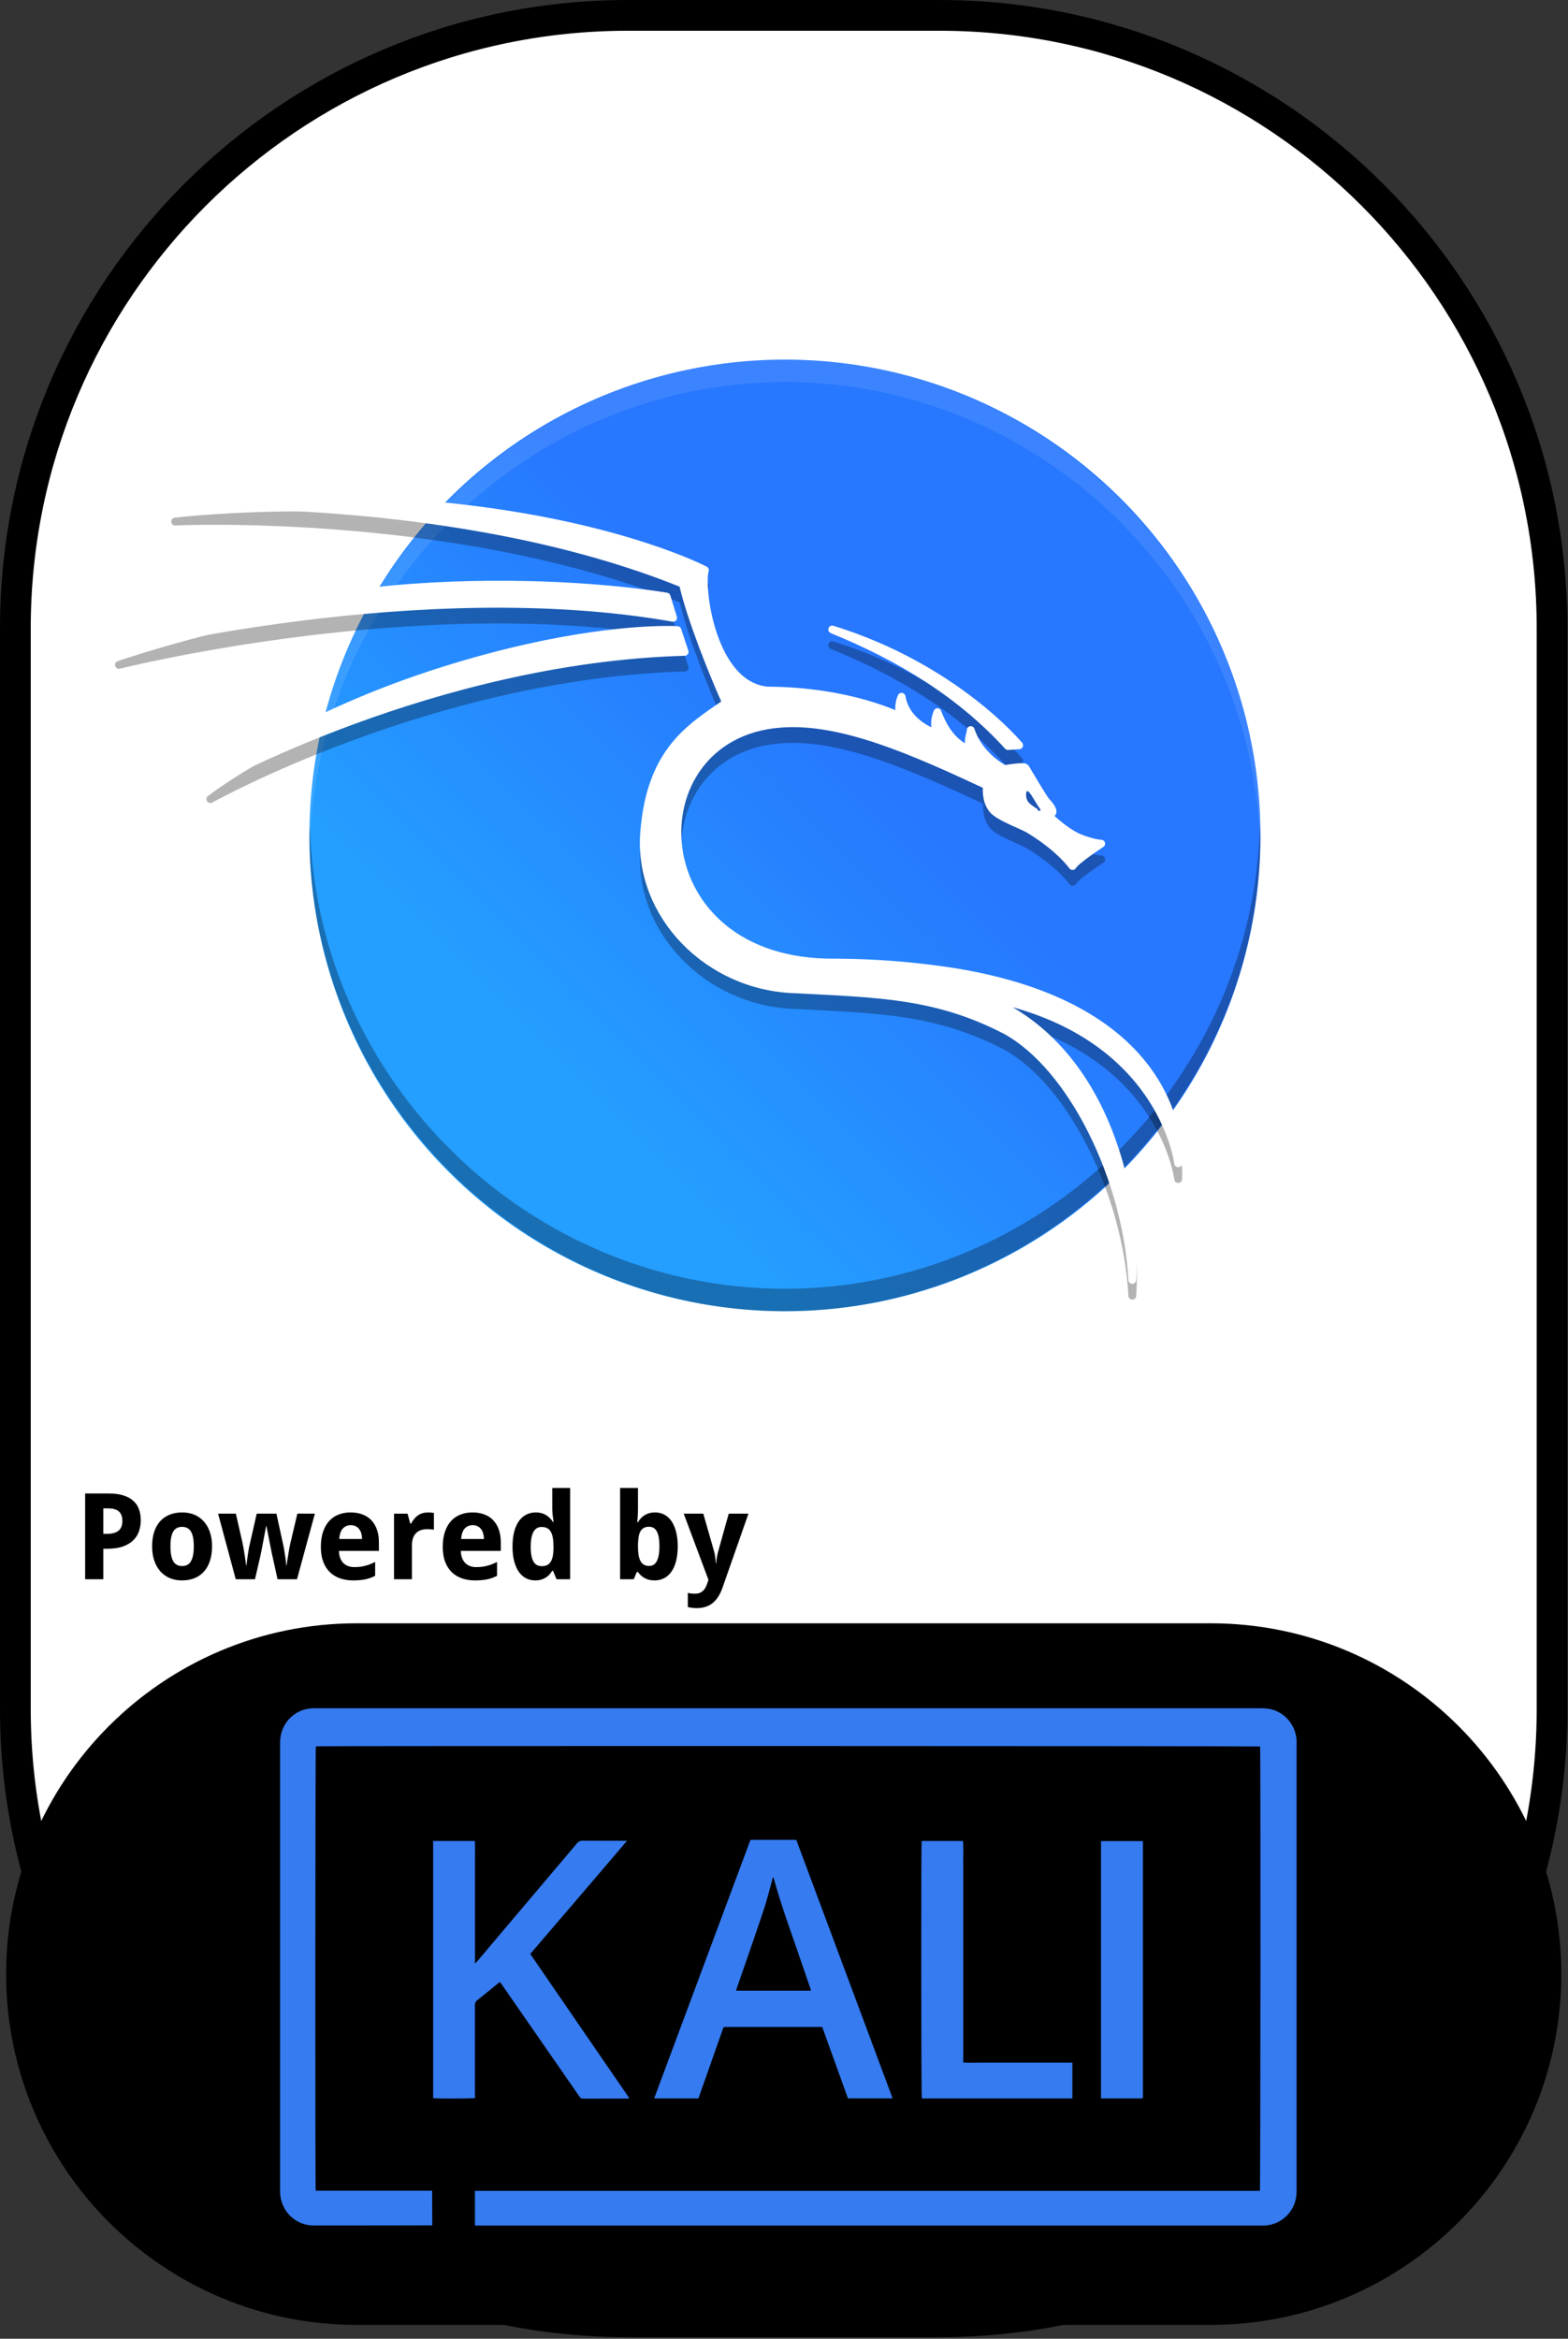 <?xml version="1.0" encoding="UTF-8" standalone="no"?><!DOCTYPE svg PUBLIC "-//W3C//DTD SVG 1.1//EN" "http://www.w3.org/Graphics/SVG/1.1/DTD/svg11.dtd"><svg width="100%" height="100%" viewBox="0 0 907 1352" version="1.1" xmlns="http://www.w3.org/2000/svg" xmlns:xlink="http://www.w3.org/1999/xlink" xml:space="preserve" xmlns:serif="http://www.serif.com/" style="fill-rule:evenodd;clip-rule:evenodd;stroke-linejoin:round;"><rect x="0" y="0" width="907" height="1352" fill="#333333" stroke="none"/><rect id="Kali-Linux" serif:id="Kali Linux" x="0" y="0" width="906.667" height="1351.11" style="fill:none;"/><clipPath id="_clip1"><rect x="0" y="0" width="906.667" height="1351.11"/></clipPath><g clip-path="url(#_clip1)"><g id="READ-ME" serif:id="READ ME"><path id="Frame" d="M897.778,363.221c-0,-195.561 -158.771,-354.332 -354.333,-354.332l-180.224,-0c-195.561,-0 -354.332,158.771 -354.332,354.332l-0,624.669c-0,195.561 158.771,354.332 354.332,354.332l180.224,0c195.562,0 354.333,-158.771 354.333,-354.332l-0,-624.669Z" style="fill:#fff;stroke:#000;stroke-width:17.78px;"/><path id="Bottom" d="M895.371,1141.21c-0,-107.643 -87.393,-195.036 -195.036,-195.036l-494.004,0c-107.643,0 -195.035,87.393 -195.035,195.036c-0,107.643 87.392,195.036 195.035,195.036l494.004,-0c107.643,-0 195.036,-87.393 195.036,-195.036Z" style="stroke:#000;stroke-width:15.52px;"/><g id="Powered-By" serif:id="Powered By"><path id="path12547" d="M59.75,886.702l2.069,0c2.962,0 5.189,-0.588 6.681,-1.763c1.515,-1.176 2.272,-3.087 2.272,-5.732c-0,-2.464 -0.678,-4.284 -2.035,-5.46c-1.334,-1.176 -3.436,-1.763 -6.308,-1.763l-2.679,-0l0,14.718Zm21.671,-7.868c-0,2.171 -0.328,4.251 -0.984,6.24c-0.655,1.99 -1.741,3.742 -3.255,5.257c-1.493,1.515 -3.471,2.724 -5.935,3.628c-2.442,0.905 -5.472,1.357 -9.089,1.357l-2.408,-0l0,17.635l-10.513,-0l0,-49.581l13.769,-0c3.188,-0 5.935,0.362 8.241,1.085c2.328,0.701 4.239,1.718 5.731,3.052c1.515,1.312 2.634,2.928 3.358,4.85c0.723,1.899 1.085,4.058 1.085,6.477l-0,0Z" style="fill-rule:nonzero;"/><path id="path12549" d="M98.581,893.926c-0,3.775 0.531,6.624 1.594,8.546c1.062,1.899 2.792,2.848 5.189,2.848c2.373,0 4.092,-0.96 5.154,-2.882c1.063,-1.922 1.594,-4.759 1.594,-8.512c0,-3.776 -0.531,-6.591 -1.594,-8.445c-1.062,-1.876 -2.803,-2.815 -5.222,-2.815c-2.374,0 -4.092,0.939 -5.155,2.815c-1.04,1.854 -1.56,4.669 -1.56,8.445Zm24.078,-0c0,3.165 -0.407,5.968 -1.221,8.41c-0.791,2.442 -1.944,4.499 -3.459,6.172c-1.492,1.673 -3.323,2.951 -5.494,3.832c-2.148,0.86 -4.567,1.289 -7.257,1.289c-2.51,0 -4.816,-0.429 -6.918,-1.289c-2.103,-0.881 -3.923,-2.159 -5.46,-3.832c-1.515,-1.673 -2.702,-3.73 -3.561,-6.172c-0.859,-2.442 -1.289,-5.245 -1.289,-8.41c-0,-3.143 0.396,-5.935 1.187,-8.377c0.814,-2.442 1.967,-4.488 3.459,-6.138c1.515,-1.673 3.346,-2.939 5.494,-3.799c2.148,-0.859 4.578,-1.288 7.291,-1.288c2.51,-0 4.816,0.429 6.919,1.288c2.102,0.86 3.911,2.126 5.426,3.799c1.537,1.65 2.735,3.696 3.595,6.138c0.859,2.442 1.288,5.234 1.288,8.377Z" style="fill-rule:nonzero;"/><path id="path12551" d="M160.54,912.951l-2.916,-13.26c-0.091,-0.384 -0.215,-0.927 -0.373,-1.628c-0.136,-0.724 -0.294,-1.526 -0.475,-2.408c-0.181,-0.904 -0.373,-1.854 -0.576,-2.849c-0.181,-1.017 -0.373,-2.023 -0.577,-3.018c-0.452,-2.329 -0.95,-4.838 -1.492,-7.529l-0.204,0c-0.52,2.691 -0.994,5.212 -1.424,7.563c-0.181,0.995 -0.373,2.001 -0.576,3.018c-0.181,1.018 -0.362,1.979 -0.543,2.883c-0.181,0.882 -0.35,1.684 -0.509,2.408c-0.135,0.723 -0.248,1.289 -0.339,1.695l-3.052,13.125l-11.124,-0l-10.208,-37.915l10.276,-0l3.832,16.787c0.204,0.882 0.407,1.944 0.611,3.188c0.226,1.221 0.429,2.464 0.61,3.73c0.204,1.244 0.384,2.431 0.543,3.561c0.158,1.108 0.282,1.99 0.373,2.645l0.203,0c0.023,-0.43 0.068,-0.983 0.136,-1.661c0.09,-0.701 0.192,-1.447 0.305,-2.239c0.113,-0.791 0.226,-1.594 0.339,-2.408c0.136,-0.836 0.26,-1.616 0.373,-2.34c0.136,-0.723 0.249,-1.356 0.339,-1.899c0.113,-0.565 0.204,-0.961 0.272,-1.187l4.137,-18.177l11.395,-0l3.968,18.177c0.113,0.498 0.26,1.267 0.441,2.306c0.181,1.04 0.361,2.16 0.542,3.358c0.204,1.176 0.373,2.329 0.509,3.459c0.136,1.108 0.215,1.978 0.237,2.611l0.204,0c0.068,-0.565 0.181,-1.402 0.339,-2.509c0.181,-1.108 0.373,-2.295 0.576,-3.561c0.204,-1.289 0.419,-2.566 0.645,-3.832c0.249,-1.266 0.475,-2.34 0.678,-3.222l3.968,-16.787l10.14,-0l-10.343,37.915l-11.26,-0Z" style="fill-rule:nonzero;"/><path id="path12553" d="M202.898,881.683c-1.831,-0 -3.357,0.644 -4.578,1.933c-1.198,1.289 -1.888,3.312 -2.069,6.07l13.192,0c-0.022,-1.153 -0.169,-2.215 -0.441,-3.187c-0.271,-0.973 -0.678,-1.809 -1.22,-2.51c-0.543,-0.724 -1.221,-1.289 -2.035,-1.696c-0.814,-0.407 -1.764,-0.61 -2.849,-0.61l0,-0Zm1.323,31.946c-2.713,0 -5.212,-0.395 -7.495,-1.187c-2.284,-0.791 -4.251,-1.978 -5.901,-3.561c-1.65,-1.605 -2.939,-3.617 -3.866,-6.036c-0.905,-2.442 -1.357,-5.302 -1.357,-8.58c0,-3.324 0.419,-6.229 1.255,-8.716c0.837,-2.487 2.001,-4.556 3.493,-6.206c1.515,-1.673 3.324,-2.928 5.426,-3.765c2.126,-0.836 4.477,-1.254 7.054,-1.254c2.51,-0 4.771,0.384 6.783,1.152c2.035,0.747 3.753,1.855 5.155,3.324c1.424,1.47 2.509,3.278 3.255,5.426c0.769,2.125 1.153,4.567 1.153,7.325l0,5.019l-23.128,0c0.044,1.447 0.271,2.759 0.678,3.934c0.429,1.153 1.017,2.137 1.763,2.951c0.769,0.791 1.685,1.402 2.747,1.831c1.086,0.43 2.318,0.645 3.697,0.645c1.153,0 2.238,-0.057 3.256,-0.17c1.04,-0.136 2.046,-0.328 3.018,-0.576c0.972,-0.249 1.933,-0.554 2.882,-0.916c0.95,-0.384 1.922,-0.825 2.917,-1.322l-0,8.003c-0.904,0.475 -1.82,0.882 -2.747,1.221c-0.904,0.317 -1.865,0.588 -2.883,0.814c-1.017,0.226 -2.114,0.384 -3.289,0.475c-1.176,0.113 -2.465,0.17 -3.866,0.17l-0,-0.001Z" style="fill-rule:nonzero;"/><path id="path12555" d="M247.698,874.324c0.271,-0 0.565,0.011 0.881,0.035c0.339,0 0.656,0.024 0.95,0.071c0.316,0.024 0.599,0.059 0.848,0.106c0.271,0.024 0.474,0.059 0.61,0.107l-0,9.699c-0.181,-0.047 -0.43,-0.093 -0.746,-0.136c-0.317,-0.047 -0.656,-0.083 -1.018,-0.106c-0.339,-0.048 -0.678,-0.071 -1.017,-0.071c-0.339,-0.024 -0.622,-0.036 -0.848,-0.036c-1.334,0 -2.566,0.17 -3.696,0.509c-1.108,0.34 -2.069,0.894 -2.883,1.662c-0.791,0.747 -1.413,1.741 -1.865,2.984c-0.43,1.221 -0.645,2.725 -0.645,4.511l0,19.297l-10.343,-0l-0,-37.915l7.834,-0l1.526,5.697l0.509,0c0.542,-0.972 1.13,-1.854 1.763,-2.645c0.633,-0.791 1.334,-1.458 2.103,-2.001c0.791,-0.565 1.673,-0.995 2.645,-1.289c0.995,-0.316 2.125,-0.475 3.391,-0.475l0.001,-0.004Z" style="fill-rule:nonzero;"/><path id="path12557" d="M273.404,881.683c-1.832,-0 -3.358,0.644 -4.579,1.933c-1.198,1.289 -1.887,3.312 -2.068,6.07l13.192,0c-0.023,-1.153 -0.17,-2.215 -0.441,-3.187c-0.271,-0.973 -0.678,-1.809 -1.221,-2.51c-0.542,-0.724 -1.221,-1.289 -2.035,-1.696c-0.813,-0.407 -1.763,-0.61 -2.848,-0.61l-0,-0Zm1.322,31.946c-2.713,0 -5.211,-0.395 -7.494,-1.187c-2.284,-0.791 -4.251,-1.978 -5.901,-3.561c-1.651,-1.605 -2.94,-3.617 -3.866,-6.036c-0.905,-2.442 -1.357,-5.302 -1.357,-8.58c-0,-3.324 0.418,-6.229 1.255,-8.716c0.836,-2.487 2.001,-4.556 3.493,-6.206c1.515,-1.673 3.323,-2.928 5.426,-3.765c2.125,-0.836 4.477,-1.254 7.054,-1.254c2.51,-0 4.77,0.384 6.783,1.152c2.034,0.747 3.753,1.855 5.154,3.324c1.425,1.47 2.51,3.278 3.256,5.426c0.769,2.125 1.153,4.567 1.153,7.325l0,5.019l-23.129,0c0.045,1.447 0.271,2.759 0.679,3.934c0.429,1.153 1.017,2.137 1.763,2.951c0.769,0.791 1.684,1.402 2.747,1.831c1.085,0.43 2.317,0.645 3.697,0.645c1.153,0 2.238,-0.057 3.255,-0.17c1.04,-0.136 2.046,-0.328 3.018,-0.576c0.973,-0.249 1.934,-0.554 2.883,-0.916c0.95,-0.384 1.922,-0.825 2.917,-1.322l-0,8.003c-0.905,0.475 -1.82,0.882 -2.747,1.221c-0.905,0.317 -1.866,0.588 -2.883,0.814c-1.017,0.226 -2.114,0.384 -3.29,0.475c-1.175,0.113 -2.464,0.17 -3.866,0.17l0,-0.001Z" style="fill-rule:nonzero;"/><path id="path12559" d="M309.589,913.629c-1.944,0 -3.719,-0.418 -5.324,-1.255c-1.605,-0.836 -2.985,-2.068 -4.138,-3.696c-1.153,-1.651 -2.057,-3.697 -2.713,-6.138c-0.633,-2.442 -0.949,-5.268 -0.949,-8.479c-0,-3.255 0.316,-6.104 0.949,-8.546c0.656,-2.464 1.572,-4.522 2.747,-6.172c1.199,-1.673 2.623,-2.928 4.273,-3.765c1.651,-0.836 3.471,-1.254 5.46,-1.254c1.221,-0 2.34,0.146 3.358,0.44c1.017,0.272 1.933,0.668 2.747,1.187c0.814,0.498 1.537,1.086 2.17,1.764c0.656,0.656 1.232,1.379 1.73,2.17l0.339,0c-0.136,-0.882 -0.26,-1.775 -0.373,-2.679c-0.113,-0.769 -0.215,-1.582 -0.305,-2.442c-0.068,-0.882 -0.102,-1.695 -0.102,-2.442l0,-12.141l10.344,0l-0,52.77l-7.902,-0l-2.001,-4.918l-0.441,0c-0.475,0.769 -1.017,1.503 -1.628,2.205c-0.61,0.677 -1.323,1.265 -2.136,1.763c-0.792,0.498 -1.696,0.893 -2.713,1.187c-0.995,0.294 -2.126,0.44 -3.392,0.44l0,0.001Zm3.765,-8.241c1.22,0 2.26,-0.203 3.12,-0.61c0.859,-0.43 1.548,-1.063 2.068,-1.899c0.543,-0.86 0.939,-1.922 1.187,-3.188c0.272,-1.266 0.419,-2.747 0.441,-4.443l0,-1.12c0,-1.831 -0.113,-3.459 -0.339,-4.883c-0.226,-1.425 -0.599,-2.612 -1.119,-3.561c-0.52,-0.972 -1.221,-1.707 -2.103,-2.204c-0.881,-0.498 -1.989,-0.747 -3.323,-0.747c-2.171,0 -3.764,0.984 -4.782,2.951c-1.017,1.944 -1.526,4.781 -1.526,8.512c0,3.73 0.509,6.534 1.526,8.41c1.04,1.854 2.657,2.781 4.85,2.781l-0,0.001Z" style="fill-rule:nonzero;"/><path id="path12561" d="M378.908,874.324c1.944,-0 3.719,0.418 5.324,1.254c1.606,0.837 2.985,2.08 4.138,3.731c1.153,1.65 2.046,3.697 2.679,6.138c0.656,2.442 0.983,5.268 0.983,8.479c0,3.255 -0.327,6.115 -0.983,8.58c-0.633,2.441 -1.538,4.487 -2.713,6.138c-1.176,1.65 -2.589,2.894 -4.239,3.73c-1.651,0.837 -3.471,1.255 -5.46,1.255c-1.266,0 -2.397,-0.136 -3.392,-0.407c-0.972,-0.272 -1.842,-0.634 -2.611,-1.086c-0.769,-0.452 -1.447,-0.96 -2.035,-1.526c-0.565,-0.588 -1.085,-1.198 -1.56,-1.831l-0.712,-0l-1.73,4.171l-7.901,0l-0,-52.769l10.343,0l0,12.277c0,0.746 -0.022,1.56 -0.067,2.442c-0.045,0.859 -0.09,1.661 -0.136,2.407c-0.068,0.882 -0.135,1.764 -0.203,2.646l0.407,-0c0.474,-0.792 1.017,-1.526 1.627,-2.205c0.611,-0.678 1.312,-1.266 2.103,-1.763c0.814,-0.52 1.73,-0.927 2.747,-1.221c1.017,-0.294 2.148,-0.441 3.391,-0.441l-0,0.001Zm-3.493,8.275c-1.153,-0 -2.137,0.215 -2.951,0.644c-0.791,0.408 -1.435,1.029 -1.933,1.866c-0.497,0.836 -0.859,1.899 -1.085,3.188c-0.226,1.266 -0.362,2.746 -0.407,4.442l0,1.12c0,1.831 0.102,3.459 0.305,4.883c0.226,1.425 0.588,2.623 1.086,3.595c0.497,0.95 1.153,1.673 1.967,2.171c0.836,0.497 1.865,0.746 3.086,0.746c2.057,-0 3.561,-0.972 4.51,-2.917c0.972,-1.967 1.458,-4.815 1.458,-8.546c0,-3.73 -0.486,-6.522 -1.458,-8.376c-0.949,-1.877 -2.476,-2.815 -4.578,-2.815l-0,-0.001Z" style="fill-rule:nonzero;"/><path id="path12563" d="M395.492,875.036l11.327,-0l6.104,21.331c0.361,1.176 0.621,2.431 0.779,3.765c0.182,1.334 0.295,2.532 0.339,3.594l0.204,0c0.047,-0.519 0.104,-1.096 0.17,-1.729c0.09,-0.633 0.192,-1.278 0.304,-1.933c0.114,-0.656 0.238,-1.3 0.374,-1.933c0.158,-0.656 0.316,-1.244 0.474,-1.764l5.969,-21.331l11.395,-0l-14.99,42.764c-1.401,4.002 -3.312,6.975 -5.731,8.92c-2.419,1.944 -5.449,2.916 -9.089,2.916c-1.175,0 -2.193,-0.068 -3.052,-0.203c-0.859,-0.113 -1.594,-0.238 -2.204,-0.373l-0,-8.207c0.475,0.113 1.074,0.215 1.797,0.305c0.724,0.09 1.481,0.135 2.272,0.135c1.086,0 2.013,-0.146 2.781,-0.44c0.769,-0.294 1.425,-0.712 1.967,-1.255c0.565,-0.52 1.04,-1.153 1.425,-1.899c0.407,-0.747 0.757,-1.583 1.051,-2.51l0.645,-1.899l-14.311,-38.254Z" style="fill-rule:nonzero;"/></g></g><g id="Kali-Linux1" serif:id="Kali Linux"><g id="Logo"><g id="g28229"><circle id="circle28223" cx="454.035" cy="482.946" r="275.059" style="fill:url(#_Linear2);"/><path id="path28225" d="M728.822,475.348c-2.907,148.753 -126.006,269.566 -274.787,269.685c-147.967,-0.09 -270.707,-119.564 -274.786,-267.475c-0.107,1.793 -0.197,3.586 -0.268,5.381c-0,150.893 124.166,275.059 275.058,275.059c150.893,-0 275.059,-124.166 275.059,-275.059c-0.054,-2.533 -0.144,-5.066 -0.268,-7.597l-0.008,0.006Z" style="fill-opacity:0.3;fill-rule:nonzero;"/><path id="path28227" d="M454.035,207.889c-150.893,0 -275.058,124.166 -275.058,275.059c0.054,2.529 0.144,5.057 0.268,7.584c2.914,-148.747 126.011,-269.551 274.786,-269.67c147.962,0.09 270.699,119.555 274.787,267.46c0.107,-1.788 0.196,-3.578 0.268,-5.368c-0,-150.893 -124.166,-275.059 -275.059,-275.059l0.008,-0.006Z" style="fill:#fff;fill-opacity:0.1;fill-rule:nonzero;"/></g><path id="path28231" d="M175.438,295.587c-44.535,0.051 -73.952,3.637 -74.196,3.666c-0.001,0 -0.169,0.015 -0.169,0.015c-2.907,0.335 -2.537,4.666 0.385,4.503c-0,-0 161.929,-7.65 291.724,44.516c4.631,19.812 16.86,50.18 24.085,66.322c-9.835,6.75 -20.386,13.602 -29.067,24.475c-9.111,11.414 -15.997,27.166 -17.832,51.251c-3.719,48.855 38.182,91.625 90.006,92.943c48.056,2.559 80.73,2.912 120.505,23.527c18.576,10.283 35.877,31.421 48.797,57.243c12.928,25.834 21.506,56.315 23.045,85.059c0.144,2.824 4.297,2.876 4.512,0.056c0.007,-0.088 -0.003,-0.208 0.003,-0.296c1.669,-22.01 -1.582,-56.079 -14.776,-88.489c-11.052,-27.147 -29.31,-52.992 -57.382,-69.202c40.346,11.018 63.442,31.494 76.72,50.205c15.235,21.468 17.484,40.574 17.472,40.468c0.321,2.702 4.261,2.639 4.497,-0.071c-0,0 2.002,-23.42 -14.158,-49.225c-16.161,-25.804 -50.468,-54.011 -121.991,-64.507c-18.116,-2.658 -40.98,-4.701 -64.149,-4.759c-0.012,-0 -0.024,-0 -0.036,-0c-56.068,0.741 -84.334,-31.216 -88.734,-63.995c-2.2,-16.39 1.648,-32.992 11.169,-45.856c9.522,-12.864 24.674,-22.075 45.552,-23.707l0.009,0c34.279,-2.828 76.089,15.71 117.204,34.841c-0.041,4.751 0.38,9.543 3.852,13.883c2.325,2.906 6.519,4.925 10.788,6.941c4.268,2.016 8.66,3.843 10.403,4.843c3.962,2.274 17.178,10.752 24.969,20.893c1,1.303 3.013,1.138 3.787,-0.311c0.041,-0.075 1.225,-1.441 2.788,-2.749c1.563,-1.308 3.546,-2.799 5.478,-4.189c3.864,-2.782 7.521,-5.165 7.521,-5.165c1.904,-1.241 0.992,-4.2 -1.28,-4.154c0,0 -0.555,0.032 -2.33,-0.307c-1.774,-0.339 -4.595,-1.051 -8.608,-2.551c-3.694,-1.38 -8.106,-4.369 -11.509,-7.072c-1.702,-1.351 -3.167,-2.629 -4.201,-3.586c-0.124,-0.114 -0.176,-0.17 -0.287,-0.275c1.081,-0.973 1.229,-2.528 1.011,-3.506c-0.223,-0.999 -0.659,-1.809 -1.147,-2.599c-0.976,-1.576 -2.217,-2.982 -3.075,-3.84l-0.003,-0.003c0.125,0.124 -0.254,-0.318 -0.635,-0.875c-0.383,-0.559 -0.876,-1.315 -1.431,-2.188c-1.11,-1.744 -2.47,-3.963 -3.793,-6.149c-2.646,-4.371 -5.034,-8.435 -5.265,-8.821c-0.003,-0.006 -0.575,-1.21 -1.685,-1.952c-0.175,-0.116 -0.365,-0.208 -0.565,-0.272c-1.253,-0.403 -2.247,-0.308 -3.533,-0.242c-1.286,0.066 -2.713,0.218 -4.065,0.39c-2.262,0.289 -3.665,0.544 -4.278,0.651c-1.529,-0.807 -13.482,-7.428 -17.874,-20.919c-0.811,-2.474 -4.473,-1.843 -4.408,0.76c0.024,0.886 -1.317,3.528 -1.026,7.524c-5.311,-3.2 -9.88,-8.285 -13.859,-18.759c-0.731,-1.931 -3.456,-1.952 -4.216,-0.032c-1.524,3.832 -1.616,7.039 -1.307,9.525c-5.044,-2.372 -13.304,-7.591 -15.104,-17.965c-0.386,-2.22 -3.426,-2.571 -4.307,-0.497c-1.484,3.498 -1.615,6.392 -1.366,8.724c-9.401,-4.032 -35.292,-13.461 -73.932,-13.67c-7.458,-0.685 -13.385,-4.417 -18.253,-10.013c-4.868,-5.597 -8.566,-13.057 -11.184,-20.782c-2.618,-7.726 -4.166,-15.712 -4.866,-22.299c-0.7,-6.588 -0.406,-12.035 0.083,-13.596c0.326,-1.041 -0.138,-2.167 -1.103,-2.676c0,0 -47.251,-24.857 -139.624,-35.784c-34.635,-4.097 -66.92,-5.349 -93.752,-5.318l-0.004,-0.001Zm107.874,49.226c-14.075,0.106 -29.183,0.63 -45.058,1.759c-84.804,6.027 -170.179,35.656 -170.179,35.656c-2.731,0.943 -1.509,5.037 1.292,4.328c0,0 174.129,-43.703 319.59,-18.086c0.129,0.023 0.259,0.035 0.39,0.035l0.006,0c1.523,-0 2.609,-1.475 2.159,-2.929l-3.802,-12.269c-0.25,-0.809 -0.932,-1.41 -1.765,-1.558c-0,-0 -41.648,-7.394 -102.63,-6.936c-0.006,0 -0.012,0 -0.017,0l0.014,-0Zm103.398,26.131c-14.967,-0.063 -61.022,1.822 -130.197,23.468c-86.814,27.163 -136.225,65.781 -136.225,65.781c-2.177,1.722 0.066,5.094 2.495,3.751c0,0 128.543,-71.69 273.303,-75.759c1.512,-0.043 2.556,-1.531 2.081,-2.968l-4.159,-12.591c-0.289,-0.873 -1.078,-1.485 -1.996,-1.546c0,-0 -1.843,-0.122 -5.297,-0.136l-0.005,0Zm94.65,-0.21c-2.218,0.033 -3.067,2.906 -1.224,4.139l0.003,0c0.132,0.089 0.274,0.163 0.422,0.222c39.699,16.14 74.131,37.473 100.822,66.798c0.024,0.026 0.049,0.052 0.074,0.077l0.003,0.003c0.46,0.46 1.096,0.699 1.744,0.656l6.478,-0.422c1.837,-0.121 2.767,-2.271 1.596,-3.693c0,0 -37.505,-45.451 -109.014,-67.602c-0.007,-0.003 -0.015,-0.009 -0.023,-0.012c-0.036,-0.014 -0.073,-0.026 -0.11,-0.038c-0.02,-0.008 -0.041,-0.014 -0.062,-0.021c-0.229,-0.073 -0.469,-0.109 -0.709,-0.107l-0,0Zm113.038,95.7c1.299,0.262 3.749,5.081 5.999,8.523c0.197,0.28 0.398,0.578 0.588,0.813c-0,0.021 0.003,0.036 0.018,0.056c0.254,0.363 0.507,0.739 0.751,1.041c0.122,0.72 0.327,1.16 -1.357,0.813c-0.143,-0.74 -0.385,-0.955 -0.385,-0.955c0,0 -4.066,-2.417 -5.312,-4.133c-1.248,-1.716 -1.466,-4.715 -0.858,-5.853c0.147,-0.255 0.335,-0.347 0.556,-0.305l0,0Z" style="fill-opacity:0.3;fill-rule:nonzero;"/><g id="g28237"><path id="path28233" d="M175.44,288.761c-44.598,0.051 -74.091,3.664 -74.091,3.664c-0,-0 163.064,-7.827 293.692,45.059c4.44,19.862 17.799,52.942 24.994,68.842c-20.588,14.235 -43.804,27.623 -47.419,75.095c-3.614,47.471 37.199,89.225 87.811,90.513c48.06,2.56 81.264,2.925 121.51,23.791c38.417,21.243 69.919,85.966 73.035,144.177c3.367,-43.19 -12.842,-136.068 -88.477,-164.275c105.692,18.495 115.01,96.832 115.013,96.864c-0,-0 7.879,-90.446 -134.225,-111.3c-18.011,-2.642 -40.788,-4.677 -63.828,-4.735c-113.895,1.506 -118.047,-131.363 -32.222,-138.071c35.569,-2.935 78.037,16.254 119.556,35.589c-0.154,5.156 0.062,9.738 3.45,13.973c3.386,4.233 16.395,8.851 20.553,11.236c4.157,2.386 17.475,10.855 25.637,21.477c1.77,-3.311 16.548,-12.931 16.548,-12.931c0,-0 -3.54,0.076 -11.777,-3.002c-8.238,-3.079 -18.012,-12.393 -18.244,-12.932c-0.231,-0.539 -0.386,-1.386 1.539,-1.771c1.462,-1.231 -1.848,-5.234 -3.311,-6.695c-1.461,-1.463 -11.238,-18.088 -11.468,-18.473c-0.231,-0.385 -0.309,-0.771 -1.001,-1.233c-2.156,-0.693 -11.625,1.001 -11.625,1.001c0,-0 -14.562,-7.153 -19.581,-22.573c0.072,2.701 -2.498,5.652 -0,11.857c-7.593,-3.212 -14.115,-8.691 -19.259,-22.228c-3.061,7.7 0,12.596 0,12.596c0,-0 -17.877,-4.998 -20.738,-21.486c-3.14,7.402 0,11.854 0,11.854c0,-0 -29.15,-15.209 -77.582,-15.43c-32.425,-2.974 -39.176,-60.016 -36.171,-69.619c-0,0 -46.77,-24.649 -138.836,-35.538c-34.524,-4.084 -66.722,-5.334 -93.482,-5.303l-0.001,0.007Zm107.886,49.225c-14.031,0.106 -29.092,0.629 -44.915,1.754c-84.387,5.998 -169.589,35.536 -169.589,35.536c0,-0 174.341,-43.866 320.544,-18.12l0.003,-0l-3.802,-12.269c-0,-0 -41.435,-7.359 -102.235,-6.901l-0.006,0Zm103.371,26.13c-14.758,-0.062 -60.575,1.793 -129.513,23.365c-86.465,27.054 -135.504,65.404 -135.504,65.404c0,-0 128.873,-71.957 274.332,-76.045l-4.161,-12.59c0,-0 -1.75,-0.118 -5.156,-0.133l0.002,-0.001Zm94.692,-0.211c39.93,16.231 74.683,37.737 101.664,67.378l0.003,0.003l6.477,-0.423c0,-0 -37.111,-45.025 -108.145,-66.958l0.001,0Zm110.06,86.555l7.946,5.853c0.996,-1.727 5.01,9.181 7.452,12.21c0.103,0.605 -4.059,5.468 -5.474,5.177c-0.119,-0.622 -6.584,-2.49 -6.584,-2.49c0,0 -7.345,-4.438 -8.393,-5.88c-1.048,-1.442 4.542,-13.914 5.053,-14.87l0,-0Z" style="fill:#fff;fill-rule:nonzero;stroke:#fff;stroke-width:4.52px;"/><path id="path28235" d="M175.44,288.761c-44.598,0.051 -74.091,3.664 -74.091,3.664c-0,-0 163.064,-7.827 293.692,45.059c4.44,19.862 17.799,52.942 24.994,68.842c-20.588,14.235 -43.804,27.623 -47.419,75.095c-3.614,47.471 37.199,89.225 87.811,90.513c48.06,2.56 81.264,2.925 121.51,23.791c38.417,21.243 69.919,85.966 73.035,144.177c3.367,-43.19 -12.842,-136.068 -88.477,-164.275c105.692,18.495 115.01,96.832 115.013,96.864c-0,-0 7.879,-90.446 -134.225,-111.3c-18.011,-2.642 -40.788,-4.677 -63.828,-4.735c-113.895,1.506 -118.047,-131.363 -32.222,-138.071c35.569,-2.935 78.037,16.254 119.556,35.589c-0.154,5.156 0.062,9.738 3.45,13.973c3.386,4.233 16.395,8.851 20.553,11.236c4.157,2.386 17.475,10.855 25.637,21.477c1.77,-3.311 16.548,-12.931 16.548,-12.931c0,-0 -3.54,0.076 -11.777,-3.002c-8.238,-3.079 -18.012,-12.393 -18.244,-12.932c-0.231,-0.539 -0.386,-1.386 1.539,-1.771c1.462,-1.231 -1.848,-5.234 -3.311,-6.695c-1.461,-1.463 -11.238,-18.088 -11.468,-18.473c-0.231,-0.385 -0.309,-0.771 -1.001,-1.233c-2.156,-0.693 -11.625,1.001 -11.625,1.001c0,-0 -14.562,-7.153 -19.581,-22.573c0.072,2.701 -2.498,5.652 -0,11.857c-7.593,-3.212 -14.115,-8.691 -19.259,-22.228c-3.061,7.7 0,12.596 0,12.596c0,-0 -17.877,-4.998 -20.738,-21.486c-3.14,7.402 0,11.854 0,11.854c0,-0 -29.15,-15.209 -77.582,-15.43c-32.425,-2.974 -39.176,-60.016 -36.171,-69.619c-0,0 -46.77,-24.649 -138.836,-35.538c-34.524,-4.084 -66.722,-5.334 -93.482,-5.303l-0.001,0.007Zm107.886,49.225c-14.031,0.106 -29.092,0.629 -44.915,1.754c-84.387,5.998 -169.589,35.536 -169.589,35.536c0,-0 174.341,-43.866 320.544,-18.12l0.003,-0l-3.802,-12.269c-0,-0 -41.433,-6.901 -102.235,-6.901l-0.006,0Zm103.371,26.13c-14.758,-0.062 -60.575,1.793 -129.513,23.365c-86.465,27.054 -135.504,65.404 -135.504,65.404c0,-0 128.873,-71.957 274.332,-76.045l-4.161,-12.59c0,-0 -1.75,-0.118 -5.156,-0.133l0.002,-0.001Zm94.692,-0.211c39.93,16.231 74.683,37.737 101.664,67.378l0.003,0.003l6.477,-0.423c0,-0 -37.111,-45.025 -108.143,-66.958l-0.001,0Zm113.012,93.439c1.298,0.261 3.75,5.081 6,8.522c0.198,0.28 0.399,0.577 0.589,0.813c0.003,0.021 0.005,0.035 0.009,0.056c0.254,0.362 0.51,0.739 0.754,1.041c0.122,0.72 0.327,1.159 -1.357,0.813c-0.142,-0.74 -0.386,-0.954 -0.386,-0.954c0,0 -4.065,-2.419 -5.312,-4.135c-1.247,-1.715 -1.467,-4.715 -0.859,-5.853c0.148,-0.257 0.338,-0.348 0.562,-0.303l-0,-0Z" style="fill:#fff;fill-rule:nonzero;"/></g></g><path id="KALI" d="M735.713,988.216c-2.187,-0.585 -4.368,-0.692 -6.627,-0.692l-547.761,-0c-8.221,0.063 -15.438,5.255 -18.169,12.984c-0.893,2.513 -1.153,5.057 -1.153,7.693l0,259.102c0.304,10.797 8.751,19.216 19.449,19.243c22.425,0.036 68.601,-0.083 68.601,-0.083l-0.081,-20.051l-67.355,-0c-0.357,-2.154 -0.266,-255.724 0.082,-256.888c2.063,-0.288 545.021,-0.184 546.212,0.094c0.328,1.956 0.233,255.557 -0.126,256.888l-454.076,0l0,20.054c0,0 1.772,0 2.583,0.036l453.449,-0c8.132,-0.083 15.337,-5.182 18.109,-12.849c0.892,-2.442 1.149,-4.96 1.149,-7.534l-0,-259.593c-0.171,-8.575 -6.008,-16.109 -14.263,-18.387l-0.023,-0.017Zm-460.988,222.737l-0,-51.858c-0,-1.169 0.328,-1.99 1.283,-2.732c4.005,-3.167 7.957,-6.424 11.909,-9.658c0.394,-0.292 0.777,-0.552 1.269,-0.911c0.427,0.55 0.785,1.001 1.116,1.497c6.719,9.693 13.442,19.374 20.155,29.052c8.239,11.92 16.491,23.786 24.713,35.651c0.456,0.688 0.875,1.211 1.888,1.211c8.656,-0.036 17.304,-0.036 25.95,-0.036c0.286,0 0.58,-0.094 1.036,-0.198c-19.144,-27.881 -38.208,-55.569 -57.332,-83.425c3.847,-4.466 7.569,-8.764 11.287,-13.169c3.728,-4.312 7.442,-8.639 11.163,-12.982c3.716,-4.331 7.405,-8.67 11.13,-13.006c3.718,-4.346 7.442,-8.682 11.117,-13.015c3.702,-4.301 7.376,-8.604 11.299,-13.245l-2.181,0c-7.834,0 -15.664,0.048 -23.499,-0.029c-1.44,-0 -2.348,0.417 -3.299,1.535c-19.246,22.792 -38.539,45.587 -57.829,68.352c-0.256,0.292 -0.588,0.553 -1.144,1.066l-0,-56.696c-0,-4.692 0.08,-9.399 -0,-14.095l-24.204,-0l-0,148.675c1.921,0.337 22.946,0.269 24.242,-0.083l0,-1.892l-0.069,-0.009Zm129.231,2.152c0.195,-0.563 0.417,-1.047 0.587,-1.57c3.912,-11.113 7.827,-22.206 11.749,-33.328c0.653,-1.788 1.301,-3.586 1.891,-5.38c0.233,-0.749 0.615,-1.141 1.406,-1.047c0.255,0.036 0.553,0 0.813,0l55.215,0c4.991,13.828 9.948,27.558 14.886,41.287l25.847,0c-18.646,-49.958 -37.213,-99.717 -55.744,-149.468l-26.431,-0c-0.17,0.326 -0.294,0.563 -0.362,0.786c-18.403,49.346 -36.784,98.714 -55.18,148.048c-0.08,0.083 -0.08,0.234 -0.08,0.328l-0,0.159c-0,0.059 0.08,0.094 0.095,0.169l25.26,-0l0.048,0.016Zm22.345,-64.048c5.091,-14.739 10.253,-29.413 15.213,-44.194c1.991,-5.939 3.491,-12.066 5.185,-18.123c0.144,-0.46 0.234,-0.92 0.427,-1.611c0.256,0.391 0.456,0.629 0.525,0.886c4.043,15.097 9.57,29.744 14.59,44.554c2.085,6.162 4.244,12.286 6.367,18.452c0.161,0.551 0.321,1.103 0.517,1.785l-43.37,0c0.194,-0.642 0.358,-1.195 0.545,-1.748l0.001,-0.001Zm130.87,-73.317c-0,-3.85 0.142,-7.665 -0.111,-11.478l-23.904,0c-0.404,1.859 -0.306,147.625 0.08,148.854l87.068,0l0,-20.711l-42,0c-3.531,0 -7.089,0.036 -10.605,0c-3.464,-0.035 -6.915,0.128 -10.509,-0.082l0,-116.557l-0.019,-0.026Zm103.939,-10.562c0,-0.231 0,-0.422 -0.08,-0.662c-0,-0.064 -0.08,-0.08 -0.08,-0.127c-0,-0.029 -0.096,-0.08 -0.096,-0.08l-23.986,0l-0,148.765l24.113,-0c0.08,-0.251 0.141,-0.383 0.141,-0.552l0,-147.344l-0.012,0Z" style="fill:#367bf0;"/></g></g><defs><linearGradient id="_Linear2" x1="0" y1="0" x2="1" y2="0" gradientUnits="userSpaceOnUse" gradientTransform="matrix(179.633,-179.633,179.633,179.633,339.081,631.814)"><stop offset="0" style="stop-color:#249eff;stop-opacity:1"/><stop offset="1" style="stop-color:#2777ff;stop-opacity:1"/></linearGradient></defs></svg>